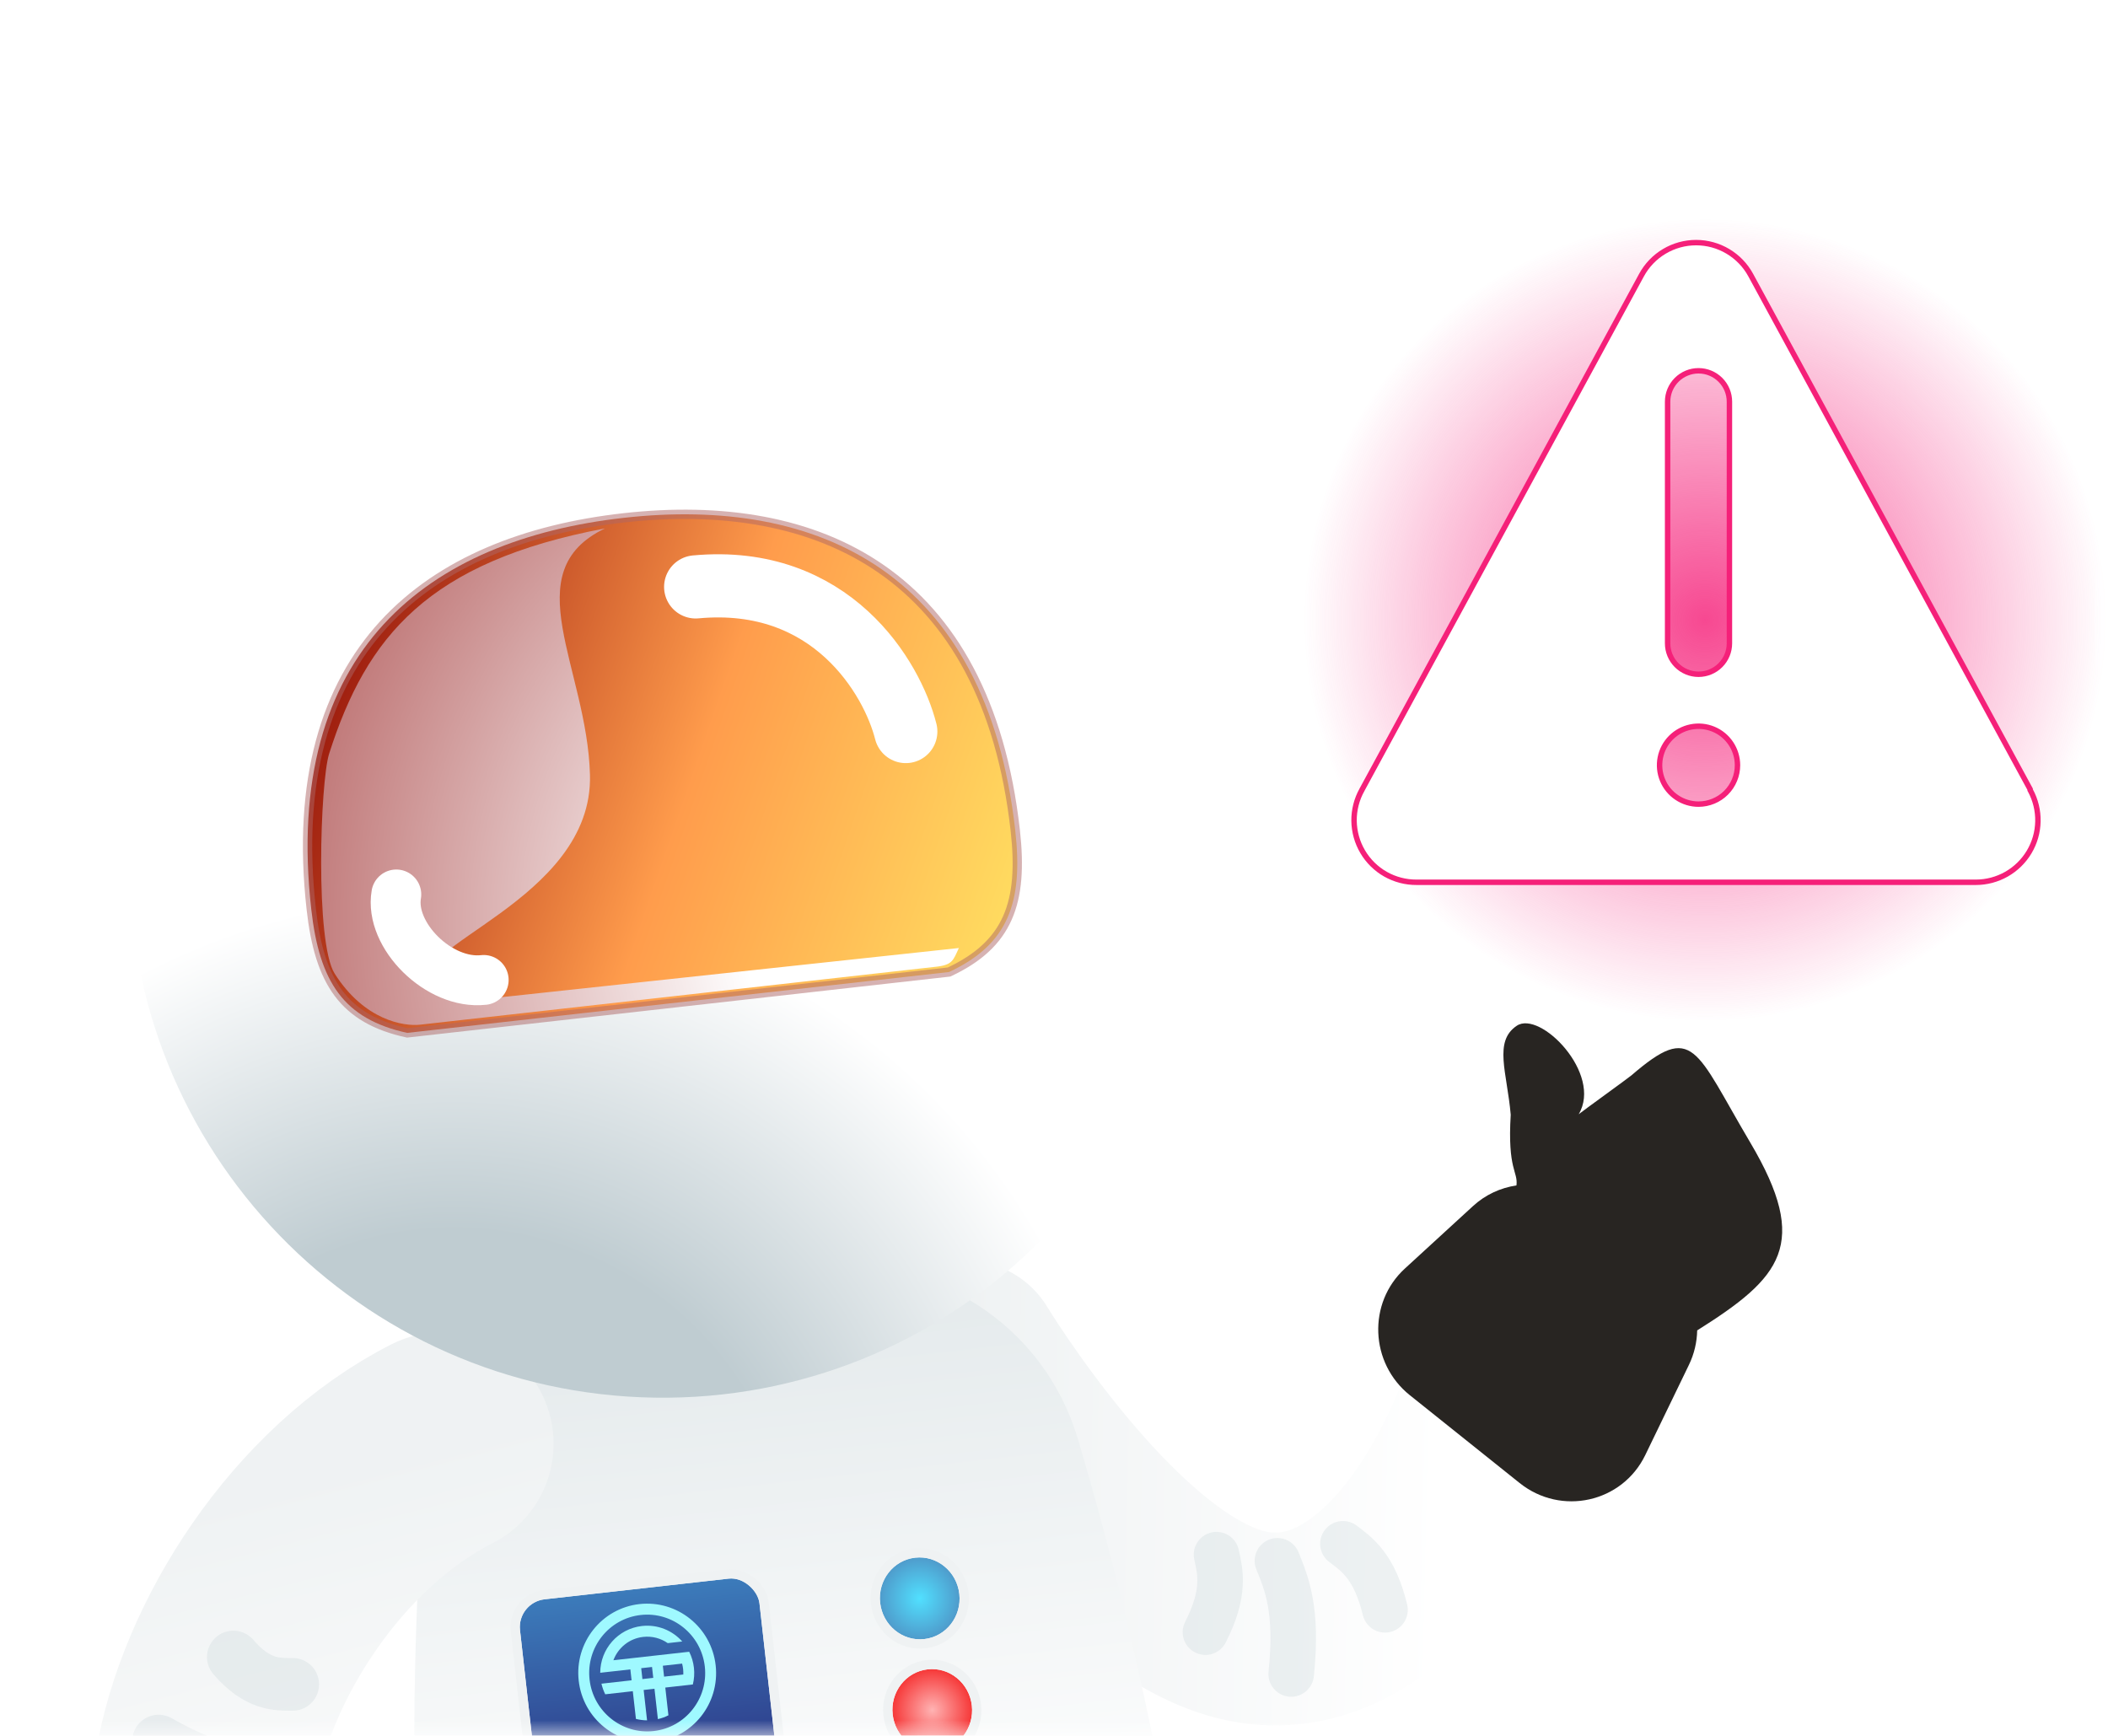 <svg width="68" height="56" viewBox="0 0 68 56" fill="none" xmlns="http://www.w3.org/2000/svg">
<mask id="mask0_18802_182477" style="mask-type:alpha" maskUnits="userSpaceOnUse" x="0" y="0" width="68" height="56">
<rect width="68" height="56" fill="#D9D9D9"/>
</mask>
<g mask="url(#mask0_18802_182477)">
<circle cx="55" cy="20" r="13" fill="url(#paint0_radial_18802_182477)"/>
<path d="M56.475 8.875L56.475 8.875L65.488 25.461V25.465V25.487L65.499 25.506C65.664 25.811 65.746 26.154 65.739 26.501C65.732 26.848 65.635 27.187 65.457 27.485C65.279 27.783 65.028 28.029 64.726 28.201C64.425 28.372 64.084 28.463 63.737 28.463L45.696 28.463L45.695 28.463C45.345 28.465 45 28.375 44.695 28.203C44.39 28.03 44.136 27.78 43.958 27.478C43.78 27.177 43.684 26.834 43.679 26.483C43.675 26.133 43.763 25.787 43.934 25.481L43.934 25.48L52.952 8.875L52.952 8.875C53.124 8.558 53.378 8.293 53.688 8.109C53.998 7.924 54.352 7.827 54.713 7.827C55.074 7.827 55.428 7.924 55.738 8.109C56.048 8.293 56.303 8.558 56.475 8.875ZM54.086 12.254C53.899 12.441 53.794 12.694 53.794 12.959V20.755C53.794 21.019 53.899 21.273 54.086 21.46C54.273 21.647 54.527 21.752 54.791 21.752C55.056 21.752 55.309 21.647 55.496 21.46C55.683 21.273 55.788 21.019 55.788 20.755V12.959C55.788 12.694 55.683 12.441 55.496 12.254C55.309 12.067 55.056 11.962 54.791 11.962C54.527 11.962 54.273 12.067 54.086 12.254ZM54.093 25.73C54.3 25.868 54.543 25.942 54.791 25.942C54.956 25.942 55.12 25.909 55.272 25.846C55.425 25.783 55.563 25.691 55.68 25.574C55.797 25.457 55.889 25.319 55.952 25.166C56.016 25.014 56.048 24.85 56.048 24.685C56.048 24.437 55.974 24.194 55.836 23.987C55.698 23.78 55.502 23.619 55.272 23.524C55.042 23.429 54.79 23.404 54.546 23.453C54.302 23.501 54.078 23.621 53.903 23.796C53.727 23.972 53.607 24.196 53.559 24.44C53.51 24.684 53.535 24.936 53.63 25.166C53.725 25.396 53.886 25.592 54.093 25.73Z" fill="white" stroke="#F52079" stroke-width="0.175"/>
<g filter="url(#filter0_d_18802_182477)">
<path d="M31.124 43.43C31.124 43.43 35.555 50.75 39.827 52.013C44.1 53.276 47.568 48.178 48.926 42.887" stroke="url(#paint1_linear_18802_182477)" stroke-width="6.22" stroke-linecap="round"/>
<path d="M41.207 50.006C41.494 50.721 41.872 51.573 41.651 53.659" stroke="#C7D2D7" stroke-opacity="0.3" stroke-width="1.469" stroke-linecap="round"/>
<path d="M39.242 49.809C39.363 50.359 39.54 51.027 38.885 52.309" stroke="#C7D2D7" stroke-opacity="0.3" stroke-width="1.469" stroke-linecap="round"/>
<path d="M43.32 49.458C43.771 49.797 44.34 50.188 44.678 51.588" stroke="#C7D2D7" stroke-opacity="0.3" stroke-width="1.469" stroke-linecap="round"/>
</g>
<g filter="url(#filter1_d_18802_182477)">
<g filter="url(#filter2_d_18802_182477)">
<path d="M26.266 38.667C30.044 38.243 33.66 40.467 34.771 44.211C37.277 52.651 39.489 63.804 37.861 67.503C36.073 71.564 31.242 73.281 28.097 73.803L28.098 73.811C27.882 73.846 27.646 73.877 27.391 73.904C27.137 73.934 26.899 73.956 26.681 73.97L26.68 73.962C23.498 74.15 18.406 73.549 15.762 69.986C13.354 66.74 13.037 55.374 13.607 46.588C13.86 42.691 16.892 39.721 20.67 39.296L26.266 38.667Z" fill="url(#paint2_linear_18802_182477)"/>
<g filter="url(#filter3_d_18802_182477)">
<rect x="16.674" y="49.08" width="7.773" height="6.268" rx="0.9" transform="rotate(-6.409 16.674 49.08)" fill="url(#paint3_linear_18802_182477)"/>
<rect x="16.508" y="48.948" width="8.073" height="6.568" rx="1.05" transform="rotate(-6.409 16.508 48.948)" stroke="#EFF2F3" stroke-width="0.3"/>
</g>
<path d="M19.796 51.345L19.787 51.346C19.935 50.947 20.297 50.643 20.747 50.593C21.038 50.56 21.316 50.638 21.539 50.793L21.546 50.793L22.008 50.741C21.691 50.386 21.215 50.184 20.708 50.241C19.935 50.328 19.363 50.986 19.362 51.75L20.334 51.641L20.374 51.993L19.401 52.102L19.402 52.105C19.43 52.224 19.471 52.338 19.524 52.444L20.413 52.344L20.514 53.239C20.629 53.268 20.75 53.284 20.873 53.285L20.763 52.305L21.112 52.266L21.222 53.245C21.342 53.218 21.456 53.176 21.562 53.122L21.461 52.227L22.35 52.127C22.392 51.956 22.406 51.774 22.385 51.589C22.364 51.403 22.311 51.229 22.232 51.072L22.025 51.095L19.796 51.345ZM21.073 51.914L20.723 51.953L20.684 51.602L21.033 51.563L21.073 51.914ZM22.042 51.805L21.422 51.875L21.382 51.523L22.003 51.454C22.018 51.51 22.029 51.568 22.036 51.628C22.042 51.688 22.044 51.747 22.042 51.805Z" fill="#9FF9FF"/>
<path d="M20.627 49.534C19.407 49.671 18.53 50.778 18.668 52.006C18.806 53.234 19.907 54.119 21.127 53.982C22.347 53.845 23.224 52.738 23.086 51.51C22.948 50.282 21.847 49.397 20.627 49.534ZM21.087 53.63C20.06 53.745 19.134 53.001 19.018 51.967C18.902 50.933 19.64 50.002 20.667 49.886C21.693 49.771 22.62 50.516 22.736 51.549C22.852 52.583 22.114 53.514 21.087 53.63Z" fill="#9FF9FF"/>
<g filter="url(#filter4_d_18802_182477)">
<ellipse cx="29.669" cy="48.95" rx="1.285" ry="1.321" transform="rotate(-6.409 29.669 48.95)" fill="url(#paint4_radial_18802_182477)"/>
<path d="M29.833 50.412C30.624 50.323 31.185 49.593 31.095 48.79C31.004 47.986 30.296 47.399 29.504 47.488C28.713 47.577 28.152 48.306 28.243 49.11C28.333 49.913 29.041 50.501 29.833 50.412Z" stroke="#EFF2F3" stroke-width="0.3"/>
</g>
<g filter="url(#filter5_d_18802_182477)">
<ellipse cx="30.073" cy="52.552" rx="1.285" ry="1.321" transform="rotate(-6.409 30.073 52.552)" fill="url(#paint5_radial_18802_182477)"/>
<path d="M30.237 54.014C31.029 53.925 31.589 53.196 31.499 52.392C31.409 51.589 30.7 51.002 29.909 51.09C29.117 51.179 28.557 51.909 28.647 52.712C28.737 53.516 29.446 54.103 30.237 54.014Z" stroke="#EFF2F3" stroke-width="0.3"/>
</g>
</g>
<g filter="url(#filter6_d_18802_182477)">
<path d="M14.259 44.361C10.228 46.404 7.26 51.076 6.629 54.99C6.165 57.861 6.372 62.179 9.309 65.848" stroke="url(#paint6_linear_18802_182477)" stroke-width="7.197" stroke-linecap="round"/>
<path d="M8.879 55.06C8.057 55.042 7.061 55.055 5.115 53.954" stroke="#C7D2D7" stroke-opacity="0.3" stroke-width="1.699" stroke-linecap="round"/>
<path d="M9.443 52.124C8.938 52.124 8.312 52.153 7.527 51.242" stroke="#C7D2D7" stroke-opacity="0.3" stroke-width="1.699" stroke-linecap="round"/>
</g>
<g filter="url(#filter7_d_18802_182477)">
<path d="M20.677 42.862C11.186 42.476 3.804 34.468 4.19 24.977C4.576 15.485 12.584 8.103 22.076 8.489C31.567 8.876 38.949 16.883 38.563 26.375C38.177 35.866 30.169 43.248 20.677 42.862Z" fill="url(#paint7_radial_18802_182477)"/>
<path d="M10.041 27.121C10.304 29.462 11.08 30.659 13.137 31.107L30.615 29.143C32.522 28.25 33.013 26.911 32.75 24.57C31.816 16.25 26.391 13.787 20.12 14.491C13.849 15.196 9.099 18.737 10.041 27.121Z" fill="url(#paint8_linear_18802_182477)" stroke="#AE6666" stroke-opacity="0.5" stroke-width="0.3"/>
<g style="mix-blend-mode:multiply">
<path d="M10.617 22.101C11.828 18.307 13.819 15.907 19.517 14.832C16.596 16.228 18.94 19.323 19.031 22.781C19.144 26.866 12.856 28.369 14.003 29.537C14.369 29.904 14.889 30.092 15.406 30.038L30.931 28.369C30.748 28.765 30.729 28.919 30.175 28.975L13.544 30.843C13.027 30.898 11.758 30.706 10.797 29.197C10.158 28.194 10.33 23.003 10.617 22.101Z" fill="url(#paint9_radial_18802_182477)"/>
</g>
<path d="M12.784 26.641C12.555 27.961 14.164 29.561 15.603 29.399" stroke="white" stroke-width="1.609" stroke-linecap="round"/>
<path d="M29.219 21.385C28.784 19.659 26.82 16.31 22.441 16.719" stroke="white" stroke-width="2.038" stroke-linecap="round"/>
</g>
</g>
<path d="M49.02 47.843C50.36 48.915 52.33 48.477 53.073 46.942L54.481 44.033C54.654 43.676 54.74 43.297 54.748 42.92C57.453 41.217 58.41 40.153 56.461 36.861C54.68 33.852 54.635 32.958 52.628 34.691C52.53 34.776 51.02 35.865 50.925 35.947C51.704 34.644 49.686 32.585 48.929 33.091C48.172 33.596 48.614 34.597 48.733 35.962C48.625 37.749 48.974 37.786 48.918 38.243C48.407 38.318 47.916 38.541 47.515 38.91L45.318 40.925C44.11 42.034 44.187 43.977 45.479 45.011L49.02 47.843Z" fill="#282522"/>
</g>
<defs>
<filter id="filter0_d_18802_182477" x="27.235" y="39.776" width="25.955" height="18.748" filterUnits="userSpaceOnUse" color-interpolation-filters="sRGB">
<feFlood flood-opacity="0" result="BackgroundImageFix"/>
<feColorMatrix in="SourceAlpha" type="matrix" values="0 0 0 0 0 0 0 0 0 0 0 0 0 0 0 0 0 0 127 0" result="hardAlpha"/>
<feOffset dy="0.346"/>
<feGaussianBlur stdDeviation="0.173"/>
<feComposite in2="hardAlpha" operator="out"/>
<feColorMatrix type="matrix" values="0 0 0 0 0 0 0 0 0 0 0 0 0 0 0 0 0 0 0.25 0"/>
<feBlend mode="normal" in2="BackgroundImageFix" result="effect1_dropShadow_18802_182477"/>
<feBlend mode="normal" in="SourceGraphic" in2="effect1_dropShadow_18802_182477" result="shape"/>
</filter>
<filter id="filter1_d_18802_182477" x="-2.781" y="3.994" width="50.604" height="100.682" filterUnits="userSpaceOnUse" color-interpolation-filters="sRGB">
<feFlood flood-opacity="0" result="BackgroundImageFix"/>
<feColorMatrix in="SourceAlpha" type="matrix" values="0 0 0 0 0 0 0 0 0 0 0 0 0 0 0 0 0 0 127 0" result="hardAlpha"/>
<feOffset dy="1.815"/>
<feGaussianBlur stdDeviation="0.907"/>
<feComposite in2="hardAlpha" operator="out"/>
<feColorMatrix type="matrix" values="0 0 0 0 0 0 0 0 0 0 0 0 0 0 0 0 0 0 0.25 0"/>
<feBlend mode="normal" in2="BackgroundImageFix" result="effect1_dropShadow_18802_182477"/>
<feBlend mode="normal" in="SourceGraphic" in2="effect1_dropShadow_18802_182477" result="shape"/>
</filter>
<filter id="filter2_d_18802_182477" x="7.092" y="37.544" width="34.948" height="56.777" filterUnits="userSpaceOnUse" color-interpolation-filters="sRGB">
<feFlood flood-opacity="0" result="BackgroundImageFix"/>
<feColorMatrix in="SourceAlpha" type="matrix" values="0 0 0 0 0 0 0 0 0 0 0 0 0 0 0 0 0 0 127 0" result="hardAlpha"/>
<feOffset dy="0.4"/>
<feGaussianBlur stdDeviation="0.2"/>
<feComposite in2="hardAlpha" operator="out"/>
<feColorMatrix type="matrix" values="0 0 0 0 0 0 0 0 0 0 0 0 0 0 0 0 0 0 0.25 0"/>
<feBlend mode="normal" in2="BackgroundImageFix" result="effect1_dropShadow_18802_182477"/>
<feBlend mode="normal" in="SourceGraphic" in2="effect1_dropShadow_18802_182477" result="shape"/>
</filter>
<filter id="filter3_d_18802_182477" x="16.069" y="48.007" width="9.634" height="8.307" filterUnits="userSpaceOnUse" color-interpolation-filters="sRGB">
<feFlood flood-opacity="0" result="BackgroundImageFix"/>
<feColorMatrix in="SourceAlpha" type="matrix" values="0 0 0 0 0 0 0 0 0 0 0 0 0 0 0 0 0 0 127 0" result="hardAlpha"/>
<feOffset dy="0.4"/>
<feGaussianBlur stdDeviation="0.2"/>
<feComposite in2="hardAlpha" operator="out"/>
<feColorMatrix type="matrix" values="0 0 0 0 0 0 0 0 0 0 0 0 0 0 0 0 0 0 0.25 0"/>
<feBlend mode="normal" in2="BackgroundImageFix" result="effect1_dropShadow_18802_182477"/>
<feBlend mode="normal" in="SourceGraphic" in2="effect1_dropShadow_18802_182477" result="shape"/>
</filter>
<filter id="filter4_d_18802_182477" x="27.684" y="47.329" width="3.97" height="4.041" filterUnits="userSpaceOnUse" color-interpolation-filters="sRGB">
<feFlood flood-opacity="0" result="BackgroundImageFix"/>
<feColorMatrix in="SourceAlpha" type="matrix" values="0 0 0 0 0 0 0 0 0 0 0 0 0 0 0 0 0 0 127 0" result="hardAlpha"/>
<feOffset dy="0.4"/>
<feGaussianBlur stdDeviation="0.2"/>
<feComposite in2="hardAlpha" operator="out"/>
<feColorMatrix type="matrix" values="0 0 0 0 0 0 0 0 0 0 0 0 0 0 0 0 0 0 0.25 0"/>
<feBlend mode="normal" in2="BackgroundImageFix" result="effect1_dropShadow_18802_182477"/>
<feBlend mode="normal" in="SourceGraphic" in2="effect1_dropShadow_18802_182477" result="shape"/>
</filter>
<filter id="filter5_d_18802_182477" x="28.088" y="50.932" width="3.97" height="4.041" filterUnits="userSpaceOnUse" color-interpolation-filters="sRGB">
<feFlood flood-opacity="0" result="BackgroundImageFix"/>
<feColorMatrix in="SourceAlpha" type="matrix" values="0 0 0 0 0 0 0 0 0 0 0 0 0 0 0 0 0 0 127 0" result="hardAlpha"/>
<feOffset dy="0.4"/>
<feGaussianBlur stdDeviation="0.2"/>
<feComposite in2="hardAlpha" operator="out"/>
<feColorMatrix type="matrix" values="0 0 0 0 0 0 0 0 0 0 0 0 0 0 0 0 0 0 0.25 0"/>
<feBlend mode="normal" in2="BackgroundImageFix" result="effect1_dropShadow_18802_182477"/>
<feBlend mode="normal" in="SourceGraphic" in2="effect1_dropShadow_18802_182477" result="shape"/>
</filter>
<filter id="filter6_d_18802_182477" x="-1.367" y="40.152" width="25.188" height="31.071" filterUnits="userSpaceOnUse" color-interpolation-filters="sRGB">
<feFlood flood-opacity="0" result="BackgroundImageFix"/>
<feColorMatrix in="SourceAlpha" type="matrix" values="0 0 0 0 0 0 0 0 0 0 0 0 0 0 0 0 0 0 127 0" result="hardAlpha"/>
<feOffset dy="0.4"/>
<feGaussianBlur stdDeviation="0.2"/>
<feComposite in2="hardAlpha" operator="out"/>
<feColorMatrix type="matrix" values="0 0 0 0 0 0 0 0 0 0 0 0 0 0 0 0 0 0 0.25 0"/>
<feBlend mode="normal" in2="BackgroundImageFix" result="effect1_dropShadow_18802_182477"/>
<feBlend mode="normal" in="SourceGraphic" in2="effect1_dropShadow_18802_182477" result="shape"/>
</filter>
<filter id="filter7_d_18802_182477" x="-0.703" y="3.994" width="44.161" height="44.161" filterUnits="userSpaceOnUse" color-interpolation-filters="sRGB">
<feFlood flood-opacity="0" result="BackgroundImageFix"/>
<feColorMatrix in="SourceAlpha" type="matrix" values="0 0 0 0 0 0 0 0 0 0 0 0 0 0 0 0 0 0 127 0" result="hardAlpha"/>
<feOffset dy="0.4"/>
<feGaussianBlur stdDeviation="0.2"/>
<feComposite in2="hardAlpha" operator="out"/>
<feColorMatrix type="matrix" values="0 0 0 0 0 0 0 0 0 0 0 0 0 0 0 0 0 0 0.25 0"/>
<feBlend mode="normal" in2="BackgroundImageFix" result="effect1_dropShadow_18802_182477"/>
<feBlend mode="normal" in="SourceGraphic" in2="effect1_dropShadow_18802_182477" result="shape"/>
</filter>
<radialGradient id="paint0_radial_18802_182477" cx="0" cy="0" r="1" gradientUnits="userSpaceOnUse" gradientTransform="translate(55 20) rotate(90) scale(13)">
<stop stop-color="#F52079" stop-opacity="0.82"/>
<stop offset="0.995" stop-color="#F52079" stop-opacity="0"/>
</radialGradient>
<linearGradient id="paint1_linear_18802_182477" x1="30.974" y1="49.238" x2="46.467" y2="49.588" gradientUnits="userSpaceOnUse">
<stop stop-color="#EFF2F3"/>
<stop offset="1" stop-color="white"/>
</linearGradient>
<linearGradient id="paint2_linear_18802_182477" x1="23.468" y1="38.982" x2="27.391" y2="73.904" gradientUnits="userSpaceOnUse">
<stop stop-color="#E3E9EB"/>
<stop offset="0.567" stop-color="white"/>
</linearGradient>
<linearGradient id="paint3_linear_18802_182477" x1="20.56" y1="41.082" x2="20.56" y2="55.348" gradientUnits="userSpaceOnUse">
<stop stop-color="#50D5FF"/>
<stop offset="1" stop-color="#2C3585"/>
</linearGradient>
<radialGradient id="paint4_radial_18802_182477" cx="0" cy="0" r="1" gradientUnits="userSpaceOnUse" gradientTransform="translate(29.669 48.95) rotate(90) scale(1.925 1.873)">
<stop stop-color="#51E0FF"/>
<stop offset="1" stop-color="#4E7CB4"/>
</radialGradient>
<radialGradient id="paint5_radial_18802_182477" cx="0" cy="0" r="1" gradientUnits="userSpaceOnUse" gradientTransform="translate(30.073 52.552) rotate(90) scale(1.925 1.873)">
<stop stop-color="#FFB3B3"/>
<stop offset="1" stop-color="#F20000"/>
</radialGradient>
<linearGradient id="paint6_linear_18802_182477" x1="8.259" y1="45.895" x2="12.405" y2="61.884" gradientUnits="userSpaceOnUse">
<stop stop-color="#EFF2F3"/>
<stop offset="1" stop-color="white"/>
</linearGradient>
<radialGradient id="paint7_radial_18802_182477" cx="0" cy="0" r="1" gradientUnits="userSpaceOnUse" gradientTransform="translate(14.814 48.5) rotate(-177.671) scale(28.756 28.756)">
<stop offset="0.381" stop-color="#BFCCD1"/>
<stop offset="0.758" stop-color="white"/>
</radialGradient>
<linearGradient id="paint8_linear_18802_182477" x1="37.81" y1="26.428" x2="9.1" y2="16.5" gradientUnits="userSpaceOnUse">
<stop stop-color="#FFF668"/>
<stop offset="0.519" stop-color="#FF9C4C"/>
<stop offset="1" stop-color="#880000"/>
</linearGradient>
<radialGradient id="paint9_radial_18802_182477" cx="0" cy="0" r="1" gradientUnits="userSpaceOnUse" gradientTransform="translate(30.588 27.69) rotate(173.286) scale(36.385 36.385)">
<stop offset="0.181" stop-color="white"/>
<stop offset="0.939" stop-color="#880000"/>
</radialGradient>
</defs>
</svg>
